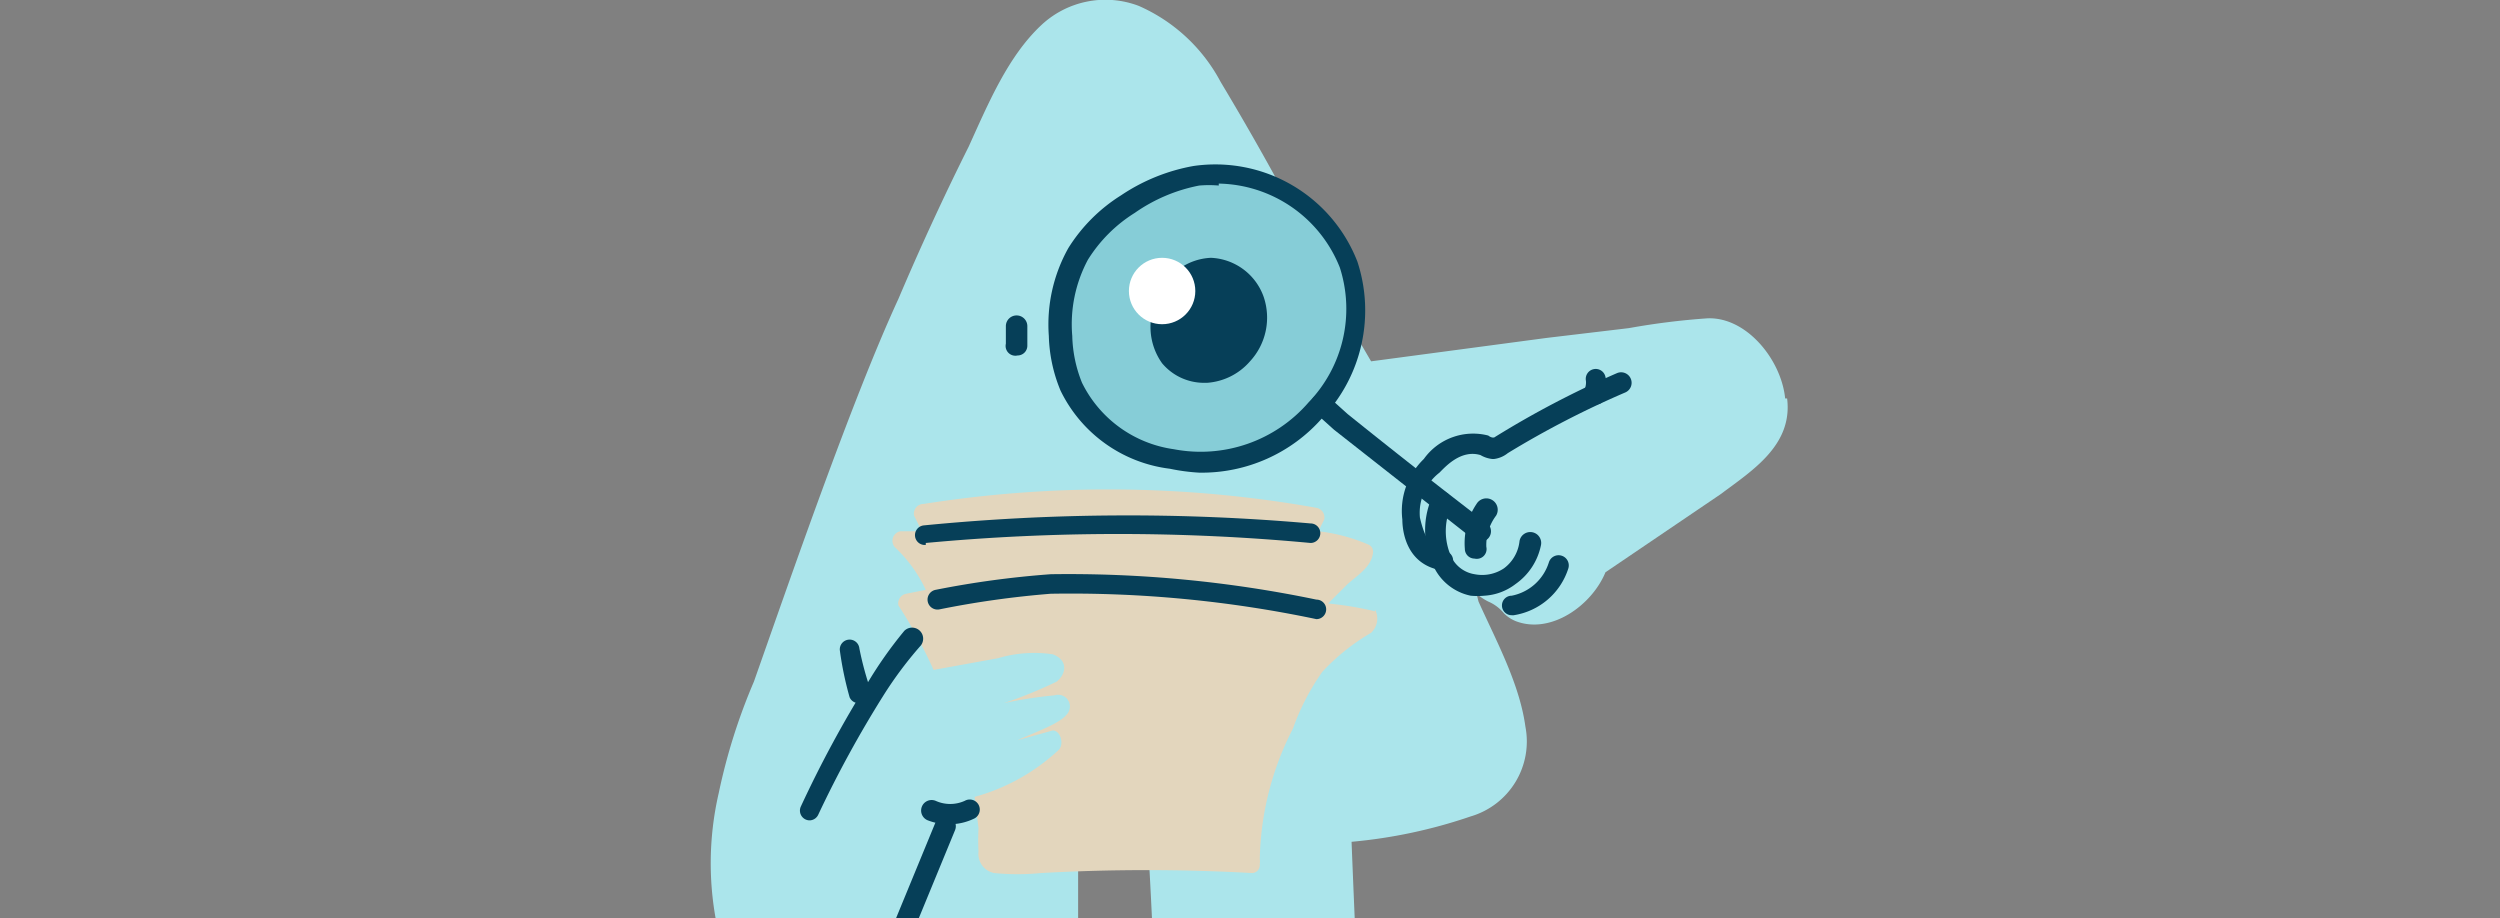 <svg xmlns="http://www.w3.org/2000/svg" viewBox="0 0 128 47">
  <rect x="0" y="0" width="128" height="47" fill="#808080" stroke="none"/>
  <defs>
    <clipPath id="a">
      <path fill="#fff" d="M0 0h128v47H0z" transform="translate(965 3)"/>
    </clipPath>
  </defs>
  <g clip-path="url(#a)" transform="translate(-965 -3)">
    <g transform="translate(1001.4 3)">
      <path fill="#abe5eb" d="M55 20.4c-.2-2-2-4.2-4-4.1a37 37 0 0 0-4 .5l-4.2.5-9 1.2-.7-1.2a148.3 148.3 0 0 0-7-13.1A8.7 8.7 0 0 0 21.9.3a4.8 4.8 0 0 0-5 1c-1.7 1.6-2.7 4-3.7 6.2q-1.9 3.8-3.6 7.8C7.2 20.5 4 29.8 2.2 34.9a30.2 30.2 0 0 0-1.8 5.7 16 16 0 0 0 0 7.2 5.3 5.3 0 0 0 3.9 3.8c2 .5 3.5-.7 4.5-2.4L8.9 66c-.8 1-1.5 1.1-2.2 2-.3.6 0 1 .8 1h10.1c1 0 1.2-1.2 1.2-2.3V43.6h3.6c.5 8.3.8 22.5.8 23.7 0 1.4.5 1.7 1.2 1.7h10.9c.7 0 .7-.8.3-1.3a16.2 16.2 0 0 0-2-1.6c-.1-7.6-.5-15.4-.8-23a26 26 0 0 0 6.1-1.3 4 4 0 0 0 2.8-4.6c-.3-2.2-1.5-4.4-2.4-6.4l-.1-.4a3 3 0 0 0 .6.4 2.1 2.1 0 0 1 .8.6 1.8 1.8 0 0 0 .6.4c1.8.7 3.9-.8 4.6-2.5l5.9-4c1.6-1.2 3.7-2.5 3.4-4.9Z"/>
      <path fill="#063f58" d="M15.7 18.2a.5.5 0 0 1-.6-.6v-.9a.5.5 0 0 1 1.1 0v1a.5.5 0 0 1-.5.5Z"/>
      <path fill="#e3d6bd" d="M34 31.3a17.1 17.1 0 0 0-2.4-.4l.9-.9c.5-.5 1.3-.9 1.4-1.7a.4.4 0 0 0-.2-.4 9 9 0 0 0-2.6-.7l.3-.6a.5.5 0 0 0-.4-.6 60.7 60.7 0 0 0-20.1-.2.5.5 0 0 0-.5.6l.4.8H9.7a.5.5 0 0 0-.3.8 7.2 7.2 0 0 1 1.6 2.2l-1 .2a.5.5 0 0 0-.4.6 24.7 24.7 0 0 1 1.8 3.3l3.3-.6a6.5 6.5 0 0 1 2.8-.2c.8.3.7 1 .2 1.4A22.8 22.8 0 0 1 15 36a22.3 22.3 0 0 1 2.6-.4.6.6 0 0 1 .6 1c-.4.5-1.9 1-2.5 1.3l1.8-.5c.4 0 .6.7.3 1a10.3 10.3 0 0 1-4.3 2.4l.2 1.6a11.4 11.4 0 0 0 0 1.2 1 1 0 0 0 .8 1.1 12.2 12.2 0 0 0 2.4 0q5.4-.3 10.8 0a.4.4 0 0 0 .4-.4.4.4 0 0 0 0-.1.4.4 0 0 0 0-.2 15.2 15.2 0 0 1 1.7-6.7 12 12 0 0 1 1.5-2.9 10.8 10.8 0 0 1 2.5-2 1 1 0 0 0 .2-1.2Z"/>
      <path fill="#063f58" d="M31 31.7a61 61 0 0 0-13.6-1.3 48 48 0 0 0-5.7.8.5.5 0 0 1-.2-1 48 48 0 0 1 5.9-.8A62.2 62.2 0 0 1 31 30.7a.5.5 0 0 1 0 1Zm-20-3.8a.5.5 0 0 1-.1-1 106.8 106.8 0 0 1 19.8-.1.5.5 0 0 1 0 1 105.8 105.8 0 0 0-19.7 0ZM7.6 36a.5.5 0 0 1-.5-.3 17.2 17.2 0 0 1-.5-2.4.5.5 0 1 1 1-.1 16.2 16.2 0 0 0 .6 2.2.5.5 0 0 1-.4.6.5.5 0 0 1-.2 0Z"/>
      <path fill="#063f58" d="M5 42a.5.5 0 0 1-.4-.7A58.6 58.6 0 0 1 8 35a21.2 21.2 0 0 1 1.9-2.7.5.5 0 1 1 .8.8 20 20 0 0 0-1.8 2.4 57.4 57.4 0 0 0-3.4 6.2.5.5 0 0 1-.4.3Zm7.1.2a2.9 2.9 0 0 1-1-.2.5.5 0 1 1 .4-1 1.8 1.8 0 0 0 1.5 0 .5.5 0 0 1 .5.9 2.9 2.9 0 0 1-1.4.3Z"/>
      <path fill="#063f58" d="M9.2 49.6a.5.5 0 0 1-.5-.7l2.8-6.8a.5.5 0 0 1 1 .4l-2.8 6.8a.5.5 0 0 1-.5.3Zm30.4-19.1a3.6 3.6 0 0 1-.7 0A2.7 2.7 0 0 1 37 29a4.2 4.2 0 0 1-.1-3.5.5.5 0 0 1 1 .4 3.2 3.2 0 0 0 0 2.6 1.6 1.6 0 0 0 1.2.9 2 2 0 0 0 1.5-.3 2 2 0 0 0 .8-1.4.5.5 0 0 1 1.1.2 3.2 3.2 0 0 1-1.3 2 2.9 2.9 0 0 1-1.6.6Zm1.4 1a.5.5 0 0 1 0-1 2.5 2.5 0 0 0 1.9-1.7.5.5 0 1 1 1 .3 3.5 3.5 0 0 1-2.8 2.4Z"/>
      <path fill="#063f58" d="M37.5 29.2a.6.6 0 0 1-.1 0c-1.8-.3-2-2-2-2.6a3.7 3.7 0 0 1 1.1-3.1 3.1 3.1 0 0 1 3.3-1.2.5.5 0 0 0 .2.1h.1a48.4 48.4 0 0 1 6.3-3.3.5.5 0 1 1 .4 1 47.4 47.4 0 0 0-6 3.1 1.4 1.4 0 0 1-.7.3.6.6 0 0 1-.1 0 1.5 1.5 0 0 1-.6-.2c-1-.3-1.8.6-2.1.9a2.6 2.6 0 0 0-1 2.3c.3 1.3.7 1.6 1.2 1.7a.5.5 0 0 1 0 1Z"/>
      <path fill="#063f58" d="M45.2 20.7a.5.5 0 0 1-.5-.7.9.9 0 0 0 .1-.5.5.5 0 1 1 1-.2 2 2 0 0 1 0 1 .5.5 0 0 1-.6.4Zm-6.1 7.9a.5.5 0 0 1-.5-.5 3.6 3.6 0 0 1 .6-2.3.5.5 0 1 1 1 .6 2.5 2.5 0 0 0-.5 1.6.5.5 0 0 1-.6.6Z"/>
      <path fill="#86cdd7" d="M23.7 23.5a6.7 6.7 0 0 1-5.1-3.7 7.3 7.3 0 0 1-.6-2.6 7.6 7.6 0 0 1 1-4.2 8 8 0 0 1 2.5-2.5A9.2 9.2 0 0 1 24.9 9a7.3 7.3 0 0 1 7.9 4.5A7.4 7.4 0 0 1 31 21a7.8 7.8 0 0 1-7.4 2.5Z"/>
      <path fill="#063f58" d="M28.3 15.2a3 3 0 0 0-2.7-2 3 3 0 0 0-2.7 2 3.2 3.2 0 0 0 .2 3.4 2.8 2.8 0 0 0 2.1 1h.2a3.2 3.2 0 0 0 2.2-1.1 3.3 3.3 0 0 0 .7-3.3Zm10.9 12.5a.5.5 0 0 1-.3-.2l-7-5.5-1-.9a.5.5 0 1 1 .7-.8l1 .9a390 390 0 0 0 7 5.5.5.5 0 0 1-.4 1Z"/>
      <circle cx="1.7" cy="1.7" r="1.7" fill="#fff" transform="translate(21.4 13.2)"/>
      <path fill="#063f58" d="M25 24.2a10 10 0 0 1-1.5-.2 7.2 7.2 0 0 1-5.6-4 7.8 7.8 0 0 1-.6-2.8 8 8 0 0 1 1-4.5A8.5 8.5 0 0 1 21 10a9.7 9.7 0 0 1 3.7-1.5 7.8 7.8 0 0 1 8.4 4.9 8 8 0 0 1-1.8 8 8.2 8.2 0 0 1-6.3 2.8Zm1-14.7a5.8 5.8 0 0 0-1 0 8.6 8.6 0 0 0-3.3 1.4 7.5 7.5 0 0 0-2.4 2.4 7 7 0 0 0-.8 3.9 6.8 6.8 0 0 0 .5 2.4 6.2 6.2 0 0 0 4.7 3.4 7.3 7.3 0 0 0 6.9-2.4 6.9 6.9 0 0 0 1.6-6.9A6.8 6.8 0 0 0 26 9.4Z"/>
    </g>
  </g>
</svg>